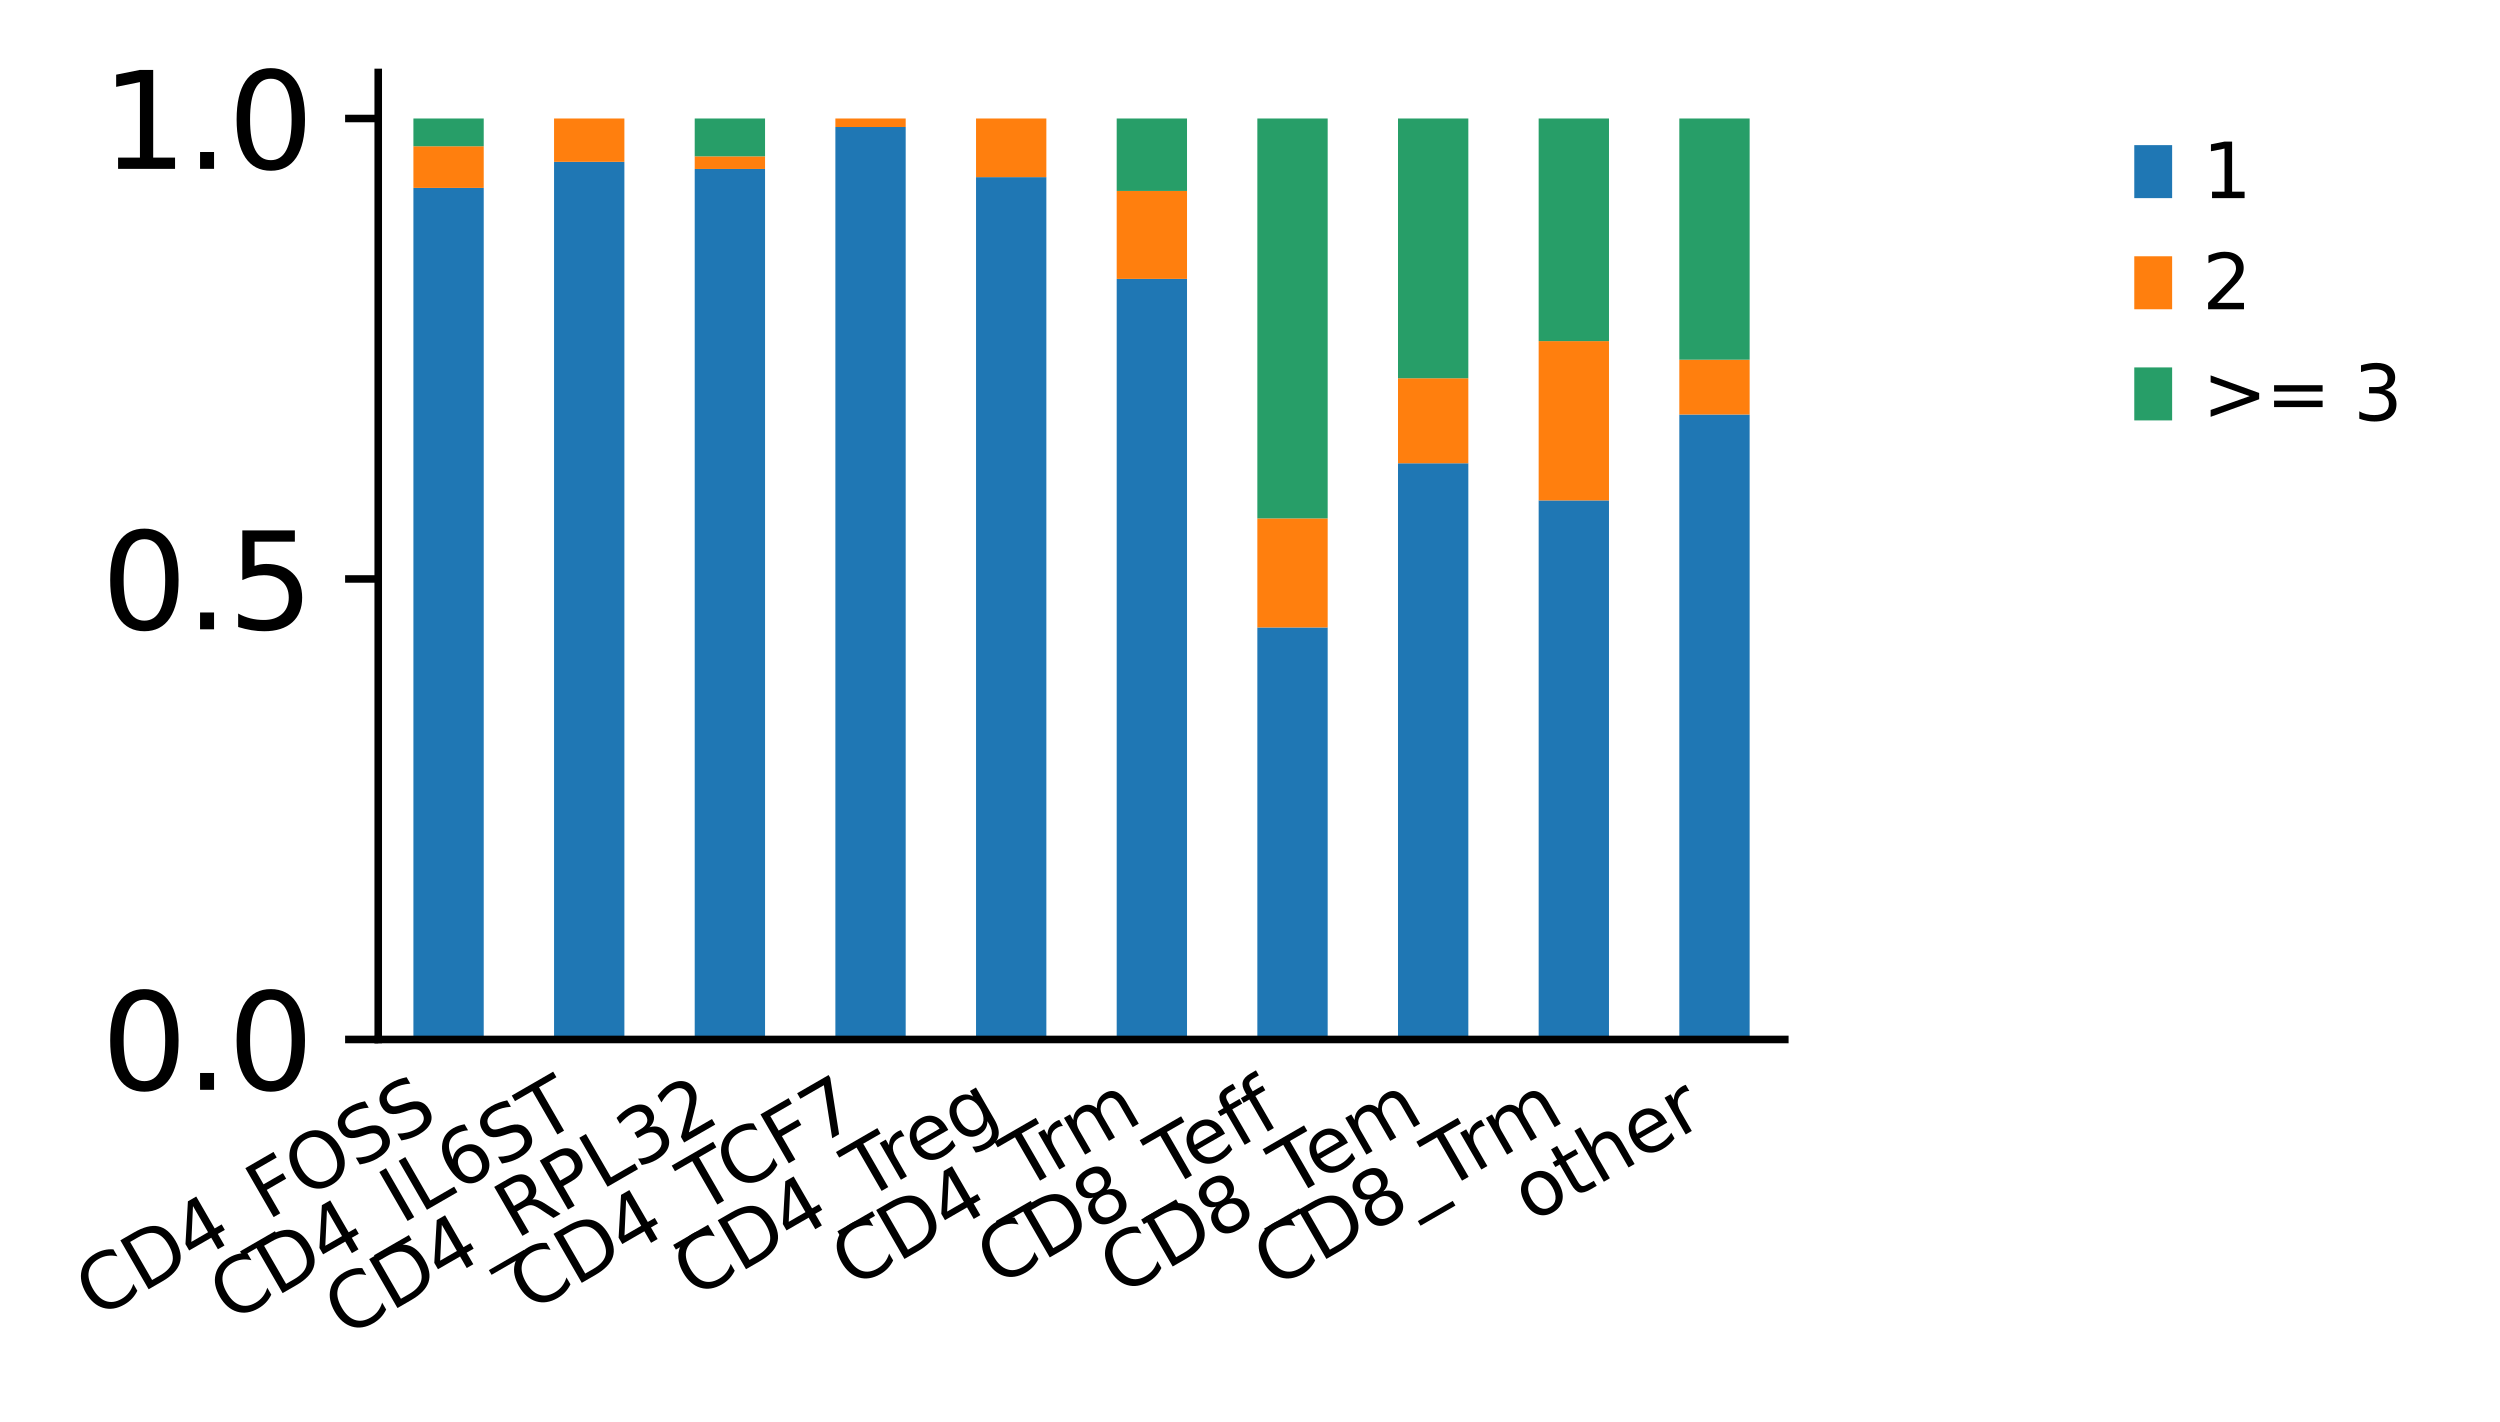 <?xml version="1.0" encoding="utf-8" standalone="no"?>
<!DOCTYPE svg PUBLIC "-//W3C//DTD SVG 1.1//EN"
  "http://www.w3.org/Graphics/SVG/1.1/DTD/svg11.dtd">
<svg height="150.225pt" version="1.1" viewBox="0 0 264.131 150.225" width="264.131pt" xmlns="http://www.w3.org/2000/svg" xmlns:xlink="http://www.w3.org/1999/xlink">
 <defs>
  <style type="text/css">*{stroke-linecap:butt;stroke-linejoin:round;}</style>
 </defs>
 <g id="figure_1">
  <g id="patch_1">
   <path d="M 0 150.225 
L 264.131 150.225 
L 264.131 0 
L 0 0 
z
" style="fill:#ffffff;"/>
  </g>
  <g id="axes_1">
   <g id="patch_2">
    <path d="M 39.961 109.822 
L 188.569 109.822 
L 188.569 7.654 
L 39.961 7.654 
z
" style="fill:#ffffff;"/>
   </g>
   <g id="patch_3">
    <path clip-path="url(#p03038edbc1)" d="M 43.677 109.822 
L 51.107 109.822 
L 51.107 19.853 
L 43.677 19.853 
z
" style="fill:#1f77b4;"/>
   </g>
   <g id="patch_4">
    <path clip-path="url(#p03038edbc1)" d="M 58.537 109.822 
L 65.968 109.822 
L 65.968 17.098 
L 58.537 17.098 
z
" style="fill:#1f77b4;"/>
   </g>
   <g id="patch_5">
    <path clip-path="url(#p03038edbc1)" d="M 73.398 109.822 
L 80.829 109.822 
L 80.829 17.851 
L 73.398 17.851 
z
" style="fill:#1f77b4;"/>
   </g>
   <g id="patch_6">
    <path clip-path="url(#p03038edbc1)" d="M 88.259 109.822 
L 95.689 109.822 
L 95.689 13.42 
L 88.259 13.42 
z
" style="fill:#1f77b4;"/>
   </g>
   <g id="patch_7">
    <path clip-path="url(#p03038edbc1)" d="M 103.12 109.822 
L 110.55 109.822 
L 110.55 18.717 
L 103.12 18.717 
z
" style="fill:#1f77b4;"/>
   </g>
   <g id="patch_8">
    <path clip-path="url(#p03038edbc1)" d="M 117.981 109.822 
L 125.411 109.822 
L 125.411 29.465 
L 117.981 29.465 
z
" style="fill:#1f77b4;"/>
   </g>
   <g id="patch_9">
    <path clip-path="url(#p03038edbc1)" d="M 132.841 109.822 
L 140.272 109.822 
L 140.272 66.292 
L 132.841 66.292 
z
" style="fill:#1f77b4;"/>
   </g>
   <g id="patch_10">
    <path clip-path="url(#p03038edbc1)" d="M 147.702 109.822 
L 155.133 109.822 
L 155.133 48.945 
L 147.702 48.945 
z
" style="fill:#1f77b4;"/>
   </g>
   <g id="patch_11">
    <path clip-path="url(#p03038edbc1)" d="M 162.563 109.822 
L 169.993 109.822 
L 169.993 52.87 
L 162.563 52.87 
z
" style="fill:#1f77b4;"/>
   </g>
   <g id="patch_12">
    <path clip-path="url(#p03038edbc1)" d="M 177.424 109.822 
L 184.854 109.822 
L 184.854 43.795 
L 177.424 43.795 
z
" style="fill:#1f77b4;"/>
   </g>
   <g id="patch_13">
    <path clip-path="url(#p03038edbc1)" d="M 43.677 19.853 
L 51.107 19.853 
L 51.107 15.453 
L 43.677 15.453 
z
" style="fill:#ff7f0e;"/>
   </g>
   <g id="patch_14">
    <path clip-path="url(#p03038edbc1)" d="M 58.537 17.098 
L 65.968 17.098 
L 65.968 12.519 
L 58.537 12.519 
z
" style="fill:#ff7f0e;"/>
   </g>
   <g id="patch_15">
    <path clip-path="url(#p03038edbc1)" d="M 73.398 17.851 
L 80.829 17.851 
L 80.829 16.518 
L 73.398 16.518 
z
" style="fill:#ff7f0e;"/>
   </g>
   <g id="patch_16">
    <path clip-path="url(#p03038edbc1)" d="M 88.259 13.42 
L 95.689 13.42 
L 95.689 12.519 
L 88.259 12.519 
z
" style="fill:#ff7f0e;"/>
   </g>
   <g id="patch_17">
    <path clip-path="url(#p03038edbc1)" d="M 103.12 18.717 
L 110.55 18.717 
L 110.55 12.519 
L 103.12 12.519 
z
" style="fill:#ff7f0e;"/>
   </g>
   <g id="patch_18">
    <path clip-path="url(#p03038edbc1)" d="M 117.981 29.465 
L 125.411 29.465 
L 125.411 20.172 
L 117.981 20.172 
z
" style="fill:#ff7f0e;"/>
   </g>
   <g id="patch_19">
    <path clip-path="url(#p03038edbc1)" d="M 132.841 66.292 
L 140.272 66.292 
L 140.272 54.769 
L 132.841 54.769 
z
" style="fill:#ff7f0e;"/>
   </g>
   <g id="patch_20">
    <path clip-path="url(#p03038edbc1)" d="M 147.702 48.945 
L 155.133 48.945 
L 155.133 39.963 
L 147.702 39.963 
z
" style="fill:#ff7f0e;"/>
   </g>
   <g id="patch_21">
    <path clip-path="url(#p03038edbc1)" d="M 162.563 52.87 
L 169.993 52.87 
L 169.993 36.038 
L 162.563 36.038 
z
" style="fill:#ff7f0e;"/>
   </g>
   <g id="patch_22">
    <path clip-path="url(#p03038edbc1)" d="M 177.424 43.795 
L 184.854 43.795 
L 184.854 38.003 
L 177.424 38.003 
z
" style="fill:#ff7f0e;"/>
   </g>
   <g id="patch_23">
    <path clip-path="url(#p03038edbc1)" d="M 43.677 15.453 
L 51.107 15.453 
L 51.107 12.519 
L 43.677 12.519 
z
" style="fill:#279e68;"/>
   </g>
   <g id="patch_24">
    <path clip-path="url(#p03038edbc1)" d="M 58.537 109.822 
L 65.968 109.822 
L 65.968 109.822 
L 58.537 109.822 
z
" style="fill:#279e68;"/>
   </g>
   <g id="patch_25">
    <path clip-path="url(#p03038edbc1)" d="M 73.398 16.518 
L 80.829 16.518 
L 80.829 12.519 
L 73.398 12.519 
z
" style="fill:#279e68;"/>
   </g>
   <g id="patch_26">
    <path clip-path="url(#p03038edbc1)" d="M 88.259 109.822 
L 95.689 109.822 
L 95.689 109.822 
L 88.259 109.822 
z
" style="fill:#279e68;"/>
   </g>
   <g id="patch_27">
    <path clip-path="url(#p03038edbc1)" d="M 103.12 109.822 
L 110.55 109.822 
L 110.55 109.822 
L 103.12 109.822 
z
" style="fill:#279e68;"/>
   </g>
   <g id="patch_28">
    <path clip-path="url(#p03038edbc1)" d="M 117.981 20.172 
L 125.411 20.172 
L 125.411 12.519 
L 117.981 12.519 
z
" style="fill:#279e68;"/>
   </g>
   <g id="patch_29">
    <path clip-path="url(#p03038edbc1)" d="M 132.841 54.769 
L 140.272 54.769 
L 140.272 12.519 
L 132.841 12.519 
z
" style="fill:#279e68;"/>
   </g>
   <g id="patch_30">
    <path clip-path="url(#p03038edbc1)" d="M 147.702 39.963 
L 155.133 39.963 
L 155.133 12.519 
L 147.702 12.519 
z
" style="fill:#279e68;"/>
   </g>
   <g id="patch_31">
    <path clip-path="url(#p03038edbc1)" d="M 162.563 36.038 
L 169.993 36.038 
L 169.993 12.519 
L 162.563 12.519 
z
" style="fill:#279e68;"/>
   </g>
   <g id="patch_32">
    <path clip-path="url(#p03038edbc1)" d="M 177.424 38.003 
L 184.854 38.003 
L 184.854 12.519 
L 177.424 12.519 
z
" style="fill:#279e68;"/>
   </g>
   <g id="matplotlib.axis_1">
    <g id="xtick_1">
     <g id="line2d_1"/>
     <g id="text_1">
      <!-- CD4_FOSS -->
      <g transform="translate(10.169 139.41)rotate(-30)scale(0.08 -0.08)">
       <defs>
        <path d="M 4122 4306 
L 4122 3641 
Q 3803 3938 3442 4084 
Q 3081 4231 2675 4231 
Q 1875 4231 1450 3742 
Q 1025 3253 1025 2328 
Q 1025 1406 1450 917 
Q 1875 428 2675 428 
Q 3081 428 3442 575 
Q 3803 722 4122 1019 
L 4122 359 
Q 3791 134 3420 21 
Q 3050 -91 2638 -91 
Q 1578 -91 968 557 
Q 359 1206 359 2328 
Q 359 3453 968 4101 
Q 1578 4750 2638 4750 
Q 3056 4750 3426 4639 
Q 3797 4528 4122 4306 
z
" id="DejaVuSans-43" transform="scale(0.016)"/>
        <path d="M 1259 4147 
L 1259 519 
L 2022 519 
Q 2988 519 3436 956 
Q 3884 1394 3884 2338 
Q 3884 3275 3436 3711 
Q 2988 4147 2022 4147 
L 1259 4147 
z
M 628 4666 
L 1925 4666 
Q 3281 4666 3915 4102 
Q 4550 3538 4550 2338 
Q 4550 1131 3912 565 
Q 3275 0 1925 0 
L 628 0 
L 628 4666 
z
" id="DejaVuSans-44" transform="scale(0.016)"/>
        <path d="M 2419 4116 
L 825 1625 
L 2419 1625 
L 2419 4116 
z
M 2253 4666 
L 3047 4666 
L 3047 1625 
L 3713 1625 
L 3713 1100 
L 3047 1100 
L 3047 0 
L 2419 0 
L 2419 1100 
L 313 1100 
L 313 1709 
L 2253 4666 
z
" id="DejaVuSans-34" transform="scale(0.016)"/>
        <path d="M 3263 -1063 
L 3263 -1509 
L -63 -1509 
L -63 -1063 
L 3263 -1063 
z
" id="DejaVuSans-5f" transform="scale(0.016)"/>
        <path d="M 628 4666 
L 3309 4666 
L 3309 4134 
L 1259 4134 
L 1259 2759 
L 3109 2759 
L 3109 2228 
L 1259 2228 
L 1259 0 
L 628 0 
L 628 4666 
z
" id="DejaVuSans-46" transform="scale(0.016)"/>
        <path d="M 2522 4238 
Q 1834 4238 1429 3725 
Q 1025 3213 1025 2328 
Q 1025 1447 1429 934 
Q 1834 422 2522 422 
Q 3209 422 3611 934 
Q 4013 1447 4013 2328 
Q 4013 3213 3611 3725 
Q 3209 4238 2522 4238 
z
M 2522 4750 
Q 3503 4750 4090 4092 
Q 4678 3434 4678 2328 
Q 4678 1225 4090 567 
Q 3503 -91 2522 -91 
Q 1538 -91 948 565 
Q 359 1222 359 2328 
Q 359 3434 948 4092 
Q 1538 4750 2522 4750 
z
" id="DejaVuSans-4f" transform="scale(0.016)"/>
        <path d="M 3425 4513 
L 3425 3897 
Q 3066 4069 2747 4153 
Q 2428 4238 2131 4238 
Q 1616 4238 1336 4038 
Q 1056 3838 1056 3469 
Q 1056 3159 1242 3001 
Q 1428 2844 1947 2747 
L 2328 2669 
Q 3034 2534 3370 2195 
Q 3706 1856 3706 1288 
Q 3706 609 3251 259 
Q 2797 -91 1919 -91 
Q 1588 -91 1214 -16 
Q 841 59 441 206 
L 441 856 
Q 825 641 1194 531 
Q 1563 422 1919 422 
Q 2459 422 2753 634 
Q 3047 847 3047 1241 
Q 3047 1584 2836 1778 
Q 2625 1972 2144 2069 
L 1759 2144 
Q 1053 2284 737 2584 
Q 422 2884 422 3419 
Q 422 4038 858 4394 
Q 1294 4750 2059 4750 
Q 2388 4750 2728 4690 
Q 3069 4631 3425 4513 
z
" id="DejaVuSans-53" transform="scale(0.016)"/>
       </defs>
       <use xlink:href="#DejaVuSans-43"/>
       <use x="69.824" xlink:href="#DejaVuSans-44"/>
       <use x="146.826" xlink:href="#DejaVuSans-34"/>
       <use x="210.449" xlink:href="#DejaVuSans-5f"/>
       <use x="260.449" xlink:href="#DejaVuSans-46"/>
       <use x="317.969" xlink:href="#DejaVuSans-4f"/>
       <use x="396.68" xlink:href="#DejaVuSans-53"/>
       <use x="460.156" xlink:href="#DejaVuSans-53"/>
      </g>
     </g>
    </g>
    <g id="xtick_2">
     <g id="line2d_2"/>
     <g id="text_2">
      <!-- CD4_IL6ST -->
      <g transform="translate(24.323 139.818)rotate(-30)scale(0.08 -0.08)">
       <defs>
        <path d="M 628 4666 
L 1259 4666 
L 1259 0 
L 628 0 
L 628 4666 
z
" id="DejaVuSans-49" transform="scale(0.016)"/>
        <path d="M 628 4666 
L 1259 4666 
L 1259 531 
L 3531 531 
L 3531 0 
L 628 0 
L 628 4666 
z
" id="DejaVuSans-4c" transform="scale(0.016)"/>
        <path d="M 2113 2584 
Q 1688 2584 1439 2293 
Q 1191 2003 1191 1497 
Q 1191 994 1439 701 
Q 1688 409 2113 409 
Q 2538 409 2786 701 
Q 3034 994 3034 1497 
Q 3034 2003 2786 2293 
Q 2538 2584 2113 2584 
z
M 3366 4563 
L 3366 3988 
Q 3128 4100 2886 4159 
Q 2644 4219 2406 4219 
Q 1781 4219 1451 3797 
Q 1122 3375 1075 2522 
Q 1259 2794 1537 2939 
Q 1816 3084 2150 3084 
Q 2853 3084 3261 2657 
Q 3669 2231 3669 1497 
Q 3669 778 3244 343 
Q 2819 -91 2113 -91 
Q 1303 -91 875 529 
Q 447 1150 447 2328 
Q 447 3434 972 4092 
Q 1497 4750 2381 4750 
Q 2619 4750 2861 4703 
Q 3103 4656 3366 4563 
z
" id="DejaVuSans-36" transform="scale(0.016)"/>
        <path d="M -19 4666 
L 3928 4666 
L 3928 4134 
L 2272 4134 
L 2272 0 
L 1638 0 
L 1638 4134 
L -19 4134 
L -19 4666 
z
" id="DejaVuSans-54" transform="scale(0.016)"/>
       </defs>
       <use xlink:href="#DejaVuSans-43"/>
       <use x="69.824" xlink:href="#DejaVuSans-44"/>
       <use x="146.826" xlink:href="#DejaVuSans-34"/>
       <use x="210.449" xlink:href="#DejaVuSans-5f"/>
       <use x="260.449" xlink:href="#DejaVuSans-49"/>
       <use x="289.941" xlink:href="#DejaVuSans-4c"/>
       <use x="345.654" xlink:href="#DejaVuSans-36"/>
       <use x="409.277" xlink:href="#DejaVuSans-53"/>
       <use x="472.754" xlink:href="#DejaVuSans-54"/>
      </g>
     </g>
    </g>
    <g id="xtick_3">
     <g id="line2d_3"/>
     <g id="text_3">
      <!-- CD4_RPL32 -->
      <g transform="translate(36.458 141.392)rotate(-30)scale(0.08 -0.08)">
       <defs>
        <path d="M 2841 2188 
Q 3044 2119 3236 1894 
Q 3428 1669 3622 1275 
L 4263 0 
L 3584 0 
L 2988 1197 
Q 2756 1666 2539 1819 
Q 2322 1972 1947 1972 
L 1259 1972 
L 1259 0 
L 628 0 
L 628 4666 
L 2053 4666 
Q 2853 4666 3247 4331 
Q 3641 3997 3641 3322 
Q 3641 2881 3436 2590 
Q 3231 2300 2841 2188 
z
M 1259 4147 
L 1259 2491 
L 2053 2491 
Q 2509 2491 2742 2702 
Q 2975 2913 2975 3322 
Q 2975 3731 2742 3939 
Q 2509 4147 2053 4147 
L 1259 4147 
z
" id="DejaVuSans-52" transform="scale(0.016)"/>
        <path d="M 1259 4147 
L 1259 2394 
L 2053 2394 
Q 2494 2394 2734 2622 
Q 2975 2850 2975 3272 
Q 2975 3691 2734 3919 
Q 2494 4147 2053 4147 
L 1259 4147 
z
M 628 4666 
L 2053 4666 
Q 2838 4666 3239 4311 
Q 3641 3956 3641 3272 
Q 3641 2581 3239 2228 
Q 2838 1875 2053 1875 
L 1259 1875 
L 1259 0 
L 628 0 
L 628 4666 
z
" id="DejaVuSans-50" transform="scale(0.016)"/>
        <path d="M 2597 2516 
Q 3050 2419 3304 2112 
Q 3559 1806 3559 1356 
Q 3559 666 3084 287 
Q 2609 -91 1734 -91 
Q 1441 -91 1130 -33 
Q 819 25 488 141 
L 488 750 
Q 750 597 1062 519 
Q 1375 441 1716 441 
Q 2309 441 2620 675 
Q 2931 909 2931 1356 
Q 2931 1769 2642 2001 
Q 2353 2234 1838 2234 
L 1294 2234 
L 1294 2753 
L 1863 2753 
Q 2328 2753 2575 2939 
Q 2822 3125 2822 3475 
Q 2822 3834 2567 4026 
Q 2313 4219 1838 4219 
Q 1578 4219 1281 4162 
Q 984 4106 628 3988 
L 628 4550 
Q 988 4650 1302 4700 
Q 1616 4750 1894 4750 
Q 2613 4750 3031 4423 
Q 3450 4097 3450 3541 
Q 3450 3153 3228 2886 
Q 3006 2619 2597 2516 
z
" id="DejaVuSans-33" transform="scale(0.016)"/>
        <path d="M 1228 531 
L 3431 531 
L 3431 0 
L 469 0 
L 469 531 
Q 828 903 1448 1529 
Q 2069 2156 2228 2338 
Q 2531 2678 2651 2914 
Q 2772 3150 2772 3378 
Q 2772 3750 2511 3984 
Q 2250 4219 1831 4219 
Q 1534 4219 1204 4116 
Q 875 4013 500 3803 
L 500 4441 
Q 881 4594 1212 4672 
Q 1544 4750 1819 4750 
Q 2544 4750 2975 4387 
Q 3406 4025 3406 3419 
Q 3406 3131 3298 2873 
Q 3191 2616 2906 2266 
Q 2828 2175 2409 1742 
Q 1991 1309 1228 531 
z
" id="DejaVuSans-32" transform="scale(0.016)"/>
       </defs>
       <use xlink:href="#DejaVuSans-43"/>
       <use x="69.824" xlink:href="#DejaVuSans-44"/>
       <use x="146.826" xlink:href="#DejaVuSans-34"/>
       <use x="210.449" xlink:href="#DejaVuSans-5f"/>
       <use x="260.449" xlink:href="#DejaVuSans-52"/>
       <use x="329.932" xlink:href="#DejaVuSans-50"/>
       <use x="390.234" xlink:href="#DejaVuSans-4c"/>
       <use x="445.947" xlink:href="#DejaVuSans-33"/>
       <use x="509.57" xlink:href="#DejaVuSans-32"/>
      </g>
     </g>
    </g>
    <g id="xtick_4">
     <g id="line2d_4"/>
     <g id="text_4">
      <!-- CD4_TCF7 -->
      <g transform="translate(55.931 138.729)rotate(-30)scale(0.08 -0.08)">
       <defs>
        <path d="M 525 4666 
L 3525 4666 
L 3525 4397 
L 1831 0 
L 1172 0 
L 2766 4134 
L 525 4134 
L 525 4666 
z
" id="DejaVuSans-37" transform="scale(0.016)"/>
       </defs>
       <use xlink:href="#DejaVuSans-43"/>
       <use x="69.824" xlink:href="#DejaVuSans-44"/>
       <use x="146.826" xlink:href="#DejaVuSans-34"/>
       <use x="210.449" xlink:href="#DejaVuSans-5f"/>
       <use x="260.449" xlink:href="#DejaVuSans-54"/>
       <use x="315.658" xlink:href="#DejaVuSans-43"/>
       <use x="385.482" xlink:href="#DejaVuSans-46"/>
       <use x="443.002" xlink:href="#DejaVuSans-37"/>
      </g>
     </g>
    </g>
    <g id="xtick_5">
     <g id="line2d_5"/>
     <g id="text_5">
      <!-- CD4_Treg -->
      <g transform="translate(73.284 137.29)rotate(-30)scale(0.08 -0.08)">
       <defs>
        <path d="M 2631 2963 
Q 2534 3019 2420 3045 
Q 2306 3072 2169 3072 
Q 1681 3072 1420 2755 
Q 1159 2438 1159 1844 
L 1159 0 
L 581 0 
L 581 3500 
L 1159 3500 
L 1159 2956 
Q 1341 3275 1631 3429 
Q 1922 3584 2338 3584 
Q 2397 3584 2469 3576 
Q 2541 3569 2628 3553 
L 2631 2963 
z
" id="DejaVuSans-72" transform="scale(0.016)"/>
        <path d="M 3597 1894 
L 3597 1613 
L 953 1613 
Q 991 1019 1311 708 
Q 1631 397 2203 397 
Q 2534 397 2845 478 
Q 3156 559 3463 722 
L 3463 178 
Q 3153 47 2828 -22 
Q 2503 -91 2169 -91 
Q 1331 -91 842 396 
Q 353 884 353 1716 
Q 353 2575 817 3079 
Q 1281 3584 2069 3584 
Q 2775 3584 3186 3129 
Q 3597 2675 3597 1894 
z
M 3022 2063 
Q 3016 2534 2758 2815 
Q 2500 3097 2075 3097 
Q 1594 3097 1305 2825 
Q 1016 2553 972 2059 
L 3022 2063 
z
" id="DejaVuSans-65" transform="scale(0.016)"/>
        <path d="M 2906 1791 
Q 2906 2416 2648 2759 
Q 2391 3103 1925 3103 
Q 1463 3103 1205 2759 
Q 947 2416 947 1791 
Q 947 1169 1205 825 
Q 1463 481 1925 481 
Q 2391 481 2648 825 
Q 2906 1169 2906 1791 
z
M 3481 434 
Q 3481 -459 3084 -895 
Q 2688 -1331 1869 -1331 
Q 1566 -1331 1297 -1286 
Q 1028 -1241 775 -1147 
L 775 -588 
Q 1028 -725 1275 -790 
Q 1522 -856 1778 -856 
Q 2344 -856 2625 -561 
Q 2906 -266 2906 331 
L 2906 616 
Q 2728 306 2450 153 
Q 2172 0 1784 0 
Q 1141 0 747 490 
Q 353 981 353 1791 
Q 353 2603 747 3093 
Q 1141 3584 1784 3584 
Q 2172 3584 2450 3431 
Q 2728 3278 2906 2969 
L 2906 3500 
L 3481 3500 
L 3481 434 
z
" id="DejaVuSans-67" transform="scale(0.016)"/>
       </defs>
       <use xlink:href="#DejaVuSans-43"/>
       <use x="69.824" xlink:href="#DejaVuSans-44"/>
       <use x="146.826" xlink:href="#DejaVuSans-34"/>
       <use x="210.449" xlink:href="#DejaVuSans-5f"/>
       <use x="260.449" xlink:href="#DejaVuSans-54"/>
       <use x="306.783" xlink:href="#DejaVuSans-72"/>
       <use x="345.646" xlink:href="#DejaVuSans-65"/>
       <use x="407.17" xlink:href="#DejaVuSans-67"/>
      </g>
     </g>
    </g>
    <g id="xtick_6">
     <g id="line2d_6"/>
     <g id="text_6">
      <!-- CD4_Trm -->
      <g transform="translate(90.023 136.206)rotate(-30)scale(0.08 -0.08)">
       <defs>
        <path d="M 3328 2828 
Q 3544 3216 3844 3400 
Q 4144 3584 4550 3584 
Q 5097 3584 5394 3201 
Q 5691 2819 5691 2113 
L 5691 0 
L 5113 0 
L 5113 2094 
Q 5113 2597 4934 2840 
Q 4756 3084 4391 3084 
Q 3944 3084 3684 2787 
Q 3425 2491 3425 1978 
L 3425 0 
L 2847 0 
L 2847 2094 
Q 2847 2600 2669 2842 
Q 2491 3084 2119 3084 
Q 1678 3084 1418 2786 
Q 1159 2488 1159 1978 
L 1159 0 
L 581 0 
L 581 3500 
L 1159 3500 
L 1159 2956 
Q 1356 3278 1631 3431 
Q 1906 3584 2284 3584 
Q 2666 3584 2933 3390 
Q 3200 3197 3328 2828 
z
" id="DejaVuSans-6d" transform="scale(0.016)"/>
       </defs>
       <use xlink:href="#DejaVuSans-43"/>
       <use x="69.824" xlink:href="#DejaVuSans-44"/>
       <use x="146.826" xlink:href="#DejaVuSans-34"/>
       <use x="210.449" xlink:href="#DejaVuSans-5f"/>
       <use x="260.449" xlink:href="#DejaVuSans-54"/>
       <use x="306.783" xlink:href="#DejaVuSans-72"/>
       <use x="346.146" xlink:href="#DejaVuSans-6d"/>
      </g>
     </g>
    </g>
    <g id="xtick_7">
     <g id="line2d_7"/>
     <g id="text_7">
      <!-- CD8_Teff -->
      <g transform="translate(105.374 136.045)rotate(-30)scale(0.08 -0.08)">
       <defs>
        <path d="M 2034 2216 
Q 1584 2216 1326 1975 
Q 1069 1734 1069 1313 
Q 1069 891 1326 650 
Q 1584 409 2034 409 
Q 2484 409 2743 651 
Q 3003 894 3003 1313 
Q 3003 1734 2745 1975 
Q 2488 2216 2034 2216 
z
M 1403 2484 
Q 997 2584 770 2862 
Q 544 3141 544 3541 
Q 544 4100 942 4425 
Q 1341 4750 2034 4750 
Q 2731 4750 3128 4425 
Q 3525 4100 3525 3541 
Q 3525 3141 3298 2862 
Q 3072 2584 2669 2484 
Q 3125 2378 3379 2068 
Q 3634 1759 3634 1313 
Q 3634 634 3220 271 
Q 2806 -91 2034 -91 
Q 1263 -91 848 271 
Q 434 634 434 1313 
Q 434 1759 690 2068 
Q 947 2378 1403 2484 
z
M 1172 3481 
Q 1172 3119 1398 2916 
Q 1625 2713 2034 2713 
Q 2441 2713 2670 2916 
Q 2900 3119 2900 3481 
Q 2900 3844 2670 4047 
Q 2441 4250 2034 4250 
Q 1625 4250 1398 4047 
Q 1172 3844 1172 3481 
z
" id="DejaVuSans-38" transform="scale(0.016)"/>
        <path d="M 2375 4863 
L 2375 4384 
L 1825 4384 
Q 1516 4384 1395 4259 
Q 1275 4134 1275 3809 
L 1275 3500 
L 2222 3500 
L 2222 3053 
L 1275 3053 
L 1275 0 
L 697 0 
L 697 3053 
L 147 3053 
L 147 3500 
L 697 3500 
L 697 3744 
Q 697 4328 969 4595 
Q 1241 4863 1831 4863 
L 2375 4863 
z
" id="DejaVuSans-66" transform="scale(0.016)"/>
       </defs>
       <use xlink:href="#DejaVuSans-43"/>
       <use x="69.824" xlink:href="#DejaVuSans-44"/>
       <use x="146.826" xlink:href="#DejaVuSans-38"/>
       <use x="210.449" xlink:href="#DejaVuSans-5f"/>
       <use x="260.449" xlink:href="#DejaVuSans-54"/>
       <use x="304.533" xlink:href="#DejaVuSans-65"/>
       <use x="366.057" xlink:href="#DejaVuSans-66"/>
       <use x="401.262" xlink:href="#DejaVuSans-66"/>
      </g>
     </g>
    </g>
    <g id="xtick_8">
     <g id="line2d_8"/>
     <g id="text_8">
      <!-- CD8_Tem -->
      <g transform="translate(118.364 137.003)rotate(-30)scale(0.08 -0.08)">
       <use xlink:href="#DejaVuSans-43"/>
       <use x="69.824" xlink:href="#DejaVuSans-44"/>
       <use x="146.826" xlink:href="#DejaVuSans-38"/>
       <use x="210.449" xlink:href="#DejaVuSans-5f"/>
       <use x="260.449" xlink:href="#DejaVuSans-54"/>
       <use x="304.533" xlink:href="#DejaVuSans-65"/>
       <use x="366.057" xlink:href="#DejaVuSans-6d"/>
      </g>
     </g>
    </g>
    <g id="xtick_9">
     <g id="line2d_9"/>
     <g id="text_9">
      <!-- CD8_Trm -->
      <g transform="translate(134.605 136.206)rotate(-30)scale(0.08 -0.08)">
       <use xlink:href="#DejaVuSans-43"/>
       <use x="69.824" xlink:href="#DejaVuSans-44"/>
       <use x="146.826" xlink:href="#DejaVuSans-38"/>
       <use x="210.449" xlink:href="#DejaVuSans-5f"/>
       <use x="260.449" xlink:href="#DejaVuSans-54"/>
       <use x="306.783" xlink:href="#DejaVuSans-72"/>
       <use x="346.146" xlink:href="#DejaVuSans-6d"/>
      </g>
     </g>
    </g>
    <g id="xtick_10">
     <g id="line2d_10"/>
     <g id="text_10">
      <!-- other -->
      <g transform="translate(161.85 129.242)rotate(-30)scale(0.08 -0.08)">
       <defs>
        <path d="M 1959 3097 
Q 1497 3097 1228 2736 
Q 959 2375 959 1747 
Q 959 1119 1226 758 
Q 1494 397 1959 397 
Q 2419 397 2687 759 
Q 2956 1122 2956 1747 
Q 2956 2369 2687 2733 
Q 2419 3097 1959 3097 
z
M 1959 3584 
Q 2709 3584 3137 3096 
Q 3566 2609 3566 1747 
Q 3566 888 3137 398 
Q 2709 -91 1959 -91 
Q 1206 -91 779 398 
Q 353 888 353 1747 
Q 353 2609 779 3096 
Q 1206 3584 1959 3584 
z
" id="DejaVuSans-6f" transform="scale(0.016)"/>
        <path d="M 1172 4494 
L 1172 3500 
L 2356 3500 
L 2356 3053 
L 1172 3053 
L 1172 1153 
Q 1172 725 1289 603 
Q 1406 481 1766 481 
L 2356 481 
L 2356 0 
L 1766 0 
Q 1100 0 847 248 
Q 594 497 594 1153 
L 594 3053 
L 172 3053 
L 172 3500 
L 594 3500 
L 594 4494 
L 1172 4494 
z
" id="DejaVuSans-74" transform="scale(0.016)"/>
        <path d="M 3513 2113 
L 3513 0 
L 2938 0 
L 2938 2094 
Q 2938 2591 2744 2837 
Q 2550 3084 2163 3084 
Q 1697 3084 1428 2787 
Q 1159 2491 1159 1978 
L 1159 0 
L 581 0 
L 581 4863 
L 1159 4863 
L 1159 2956 
Q 1366 3272 1645 3428 
Q 1925 3584 2291 3584 
Q 2894 3584 3203 3211 
Q 3513 2838 3513 2113 
z
" id="DejaVuSans-68" transform="scale(0.016)"/>
       </defs>
       <use xlink:href="#DejaVuSans-6f"/>
       <use x="61.182" xlink:href="#DejaVuSans-74"/>
       <use x="100.391" xlink:href="#DejaVuSans-68"/>
       <use x="163.77" xlink:href="#DejaVuSans-65"/>
       <use x="225.293" xlink:href="#DejaVuSans-72"/>
      </g>
     </g>
    </g>
   </g>
   <g id="matplotlib.axis_2">
    <g id="ytick_1">
     <g id="line2d_11">
      <defs>
       <path d="M 0 0 
L -3.5 0 
" id="m2224d1b866" style="stroke:#000000;stroke-width:0.8;"/>
      </defs>
      <g>
       <use style="stroke:#000000;stroke-width:0.8;" x="39.961" xlink:href="#m2224d1b866" y="109.822"/>
      </g>
     </g>
     <g id="text_11">
      <!-- 0.0 -->
      <g transform="translate(10.697 115.141)scale(0.14 -0.14)">
       <defs>
        <path d="M 2034 4250 
Q 1547 4250 1301 3770 
Q 1056 3291 1056 2328 
Q 1056 1369 1301 889 
Q 1547 409 2034 409 
Q 2525 409 2770 889 
Q 3016 1369 3016 2328 
Q 3016 3291 2770 3770 
Q 2525 4250 2034 4250 
z
M 2034 4750 
Q 2819 4750 3233 4129 
Q 3647 3509 3647 2328 
Q 3647 1150 3233 529 
Q 2819 -91 2034 -91 
Q 1250 -91 836 529 
Q 422 1150 422 2328 
Q 422 3509 836 4129 
Q 1250 4750 2034 4750 
z
" id="DejaVuSans-30" transform="scale(0.016)"/>
        <path d="M 684 794 
L 1344 794 
L 1344 0 
L 684 0 
L 684 794 
z
" id="DejaVuSans-2e" transform="scale(0.016)"/>
       </defs>
       <use xlink:href="#DejaVuSans-30"/>
       <use x="63.623" xlink:href="#DejaVuSans-2e"/>
       <use x="95.41" xlink:href="#DejaVuSans-30"/>
      </g>
     </g>
    </g>
    <g id="ytick_2">
     <g id="line2d_12">
      <g>
       <use style="stroke:#000000;stroke-width:0.8;" x="39.961" xlink:href="#m2224d1b866" y="61.17"/>
      </g>
     </g>
     <g id="text_12">
      <!-- 0.5 -->
      <g transform="translate(10.697 66.489)scale(0.14 -0.14)">
       <defs>
        <path d="M 691 4666 
L 3169 4666 
L 3169 4134 
L 1269 4134 
L 1269 2991 
Q 1406 3038 1543 3061 
Q 1681 3084 1819 3084 
Q 2600 3084 3056 2656 
Q 3513 2228 3513 1497 
Q 3513 744 3044 326 
Q 2575 -91 1722 -91 
Q 1428 -91 1123 -41 
Q 819 9 494 109 
L 494 744 
Q 775 591 1075 516 
Q 1375 441 1709 441 
Q 2250 441 2565 725 
Q 2881 1009 2881 1497 
Q 2881 1984 2565 2268 
Q 2250 2553 1709 2553 
Q 1456 2553 1204 2497 
Q 953 2441 691 2322 
L 691 4666 
z
" id="DejaVuSans-35" transform="scale(0.016)"/>
       </defs>
       <use xlink:href="#DejaVuSans-30"/>
       <use x="63.623" xlink:href="#DejaVuSans-2e"/>
       <use x="95.41" xlink:href="#DejaVuSans-35"/>
      </g>
     </g>
    </g>
    <g id="ytick_3">
     <g id="line2d_13">
      <g>
       <use style="stroke:#000000;stroke-width:0.8;" x="39.961" xlink:href="#m2224d1b866" y="12.519"/>
      </g>
     </g>
     <g id="text_13">
      <!-- 1.0 -->
      <g transform="translate(10.697 17.838)scale(0.14 -0.14)">
       <defs>
        <path d="M 794 531 
L 1825 531 
L 1825 4091 
L 703 3866 
L 703 4441 
L 1819 4666 
L 2450 4666 
L 2450 531 
L 3481 531 
L 3481 0 
L 794 0 
L 794 531 
z
" id="DejaVuSans-31" transform="scale(0.016)"/>
       </defs>
       <use xlink:href="#DejaVuSans-31"/>
       <use x="63.623" xlink:href="#DejaVuSans-2e"/>
       <use x="95.41" xlink:href="#DejaVuSans-30"/>
      </g>
     </g>
    </g>
   </g>
   <g id="patch_33">
    <path d="M 39.961 109.822 
L 39.961 7.654 
" style="fill:none;stroke:#000000;stroke-linecap:square;stroke-linejoin:miter;stroke-width:0.8;"/>
   </g>
   <g id="patch_34">
    <path d="M 39.961 109.822 
L 188.569 109.822 
" style="fill:none;stroke:#000000;stroke-linecap:square;stroke-linejoin:miter;stroke-width:0.8;"/>
   </g>
   <g id="legend_1">
    <g id="patch_35">
     <path d="M 225.491 20.933 
L 229.491 20.933 
L 229.491 15.333 
L 225.491 15.333 
z
" style="fill:#1f77b4;"/>
    </g>
    <g id="text_14">
     <!-- 1 -->
     <g transform="translate(232.691 20.933)scale(0.08 -0.08)">
      <use xlink:href="#DejaVuSans-31"/>
     </g>
    </g>
    <g id="patch_36">
     <path d="M 225.491 32.675 
L 229.491 32.675 
L 229.491 27.075 
L 225.491 27.075 
z
" style="fill:#ff7f0e;"/>
    </g>
    <g id="text_15">
     <!-- 2 -->
     <g transform="translate(232.691 32.675)scale(0.08 -0.08)">
      <use xlink:href="#DejaVuSans-32"/>
     </g>
    </g>
    <g id="patch_37">
     <path d="M 225.491 44.418 
L 229.491 44.418 
L 229.491 38.818 
L 225.491 38.818 
z
" style="fill:#279e68;"/>
    </g>
    <g id="text_16">
     <!-- &gt;= 3 -->
     <g transform="translate(232.691 44.418)scale(0.08 -0.08)">
      <defs>
       <path d="M 678 3150 
L 678 3719 
L 4684 2266 
L 4684 1747 
L 678 294 
L 678 863 
L 3897 2003 
L 678 3150 
z
" id="DejaVuSans-3e" transform="scale(0.016)"/>
       <path d="M 678 2906 
L 4684 2906 
L 4684 2381 
L 678 2381 
L 678 2906 
z
M 678 1631 
L 4684 1631 
L 4684 1100 
L 678 1100 
L 678 1631 
z
" id="DejaVuSans-3d" transform="scale(0.016)"/>
       <path id="DejaVuSans-20" transform="scale(0.016)"/>
      </defs>
      <use xlink:href="#DejaVuSans-3e"/>
      <use x="83.789" xlink:href="#DejaVuSans-3d"/>
      <use x="167.578" xlink:href="#DejaVuSans-20"/>
      <use x="199.365" xlink:href="#DejaVuSans-33"/>
     </g>
    </g>
   </g>
  </g>
 </g>
 <defs>
  <clipPath id="p03038edbc1">
   <rect height="102.168" width="148.608" x="39.961" y="7.654"/>
  </clipPath>
 </defs>
</svg>
